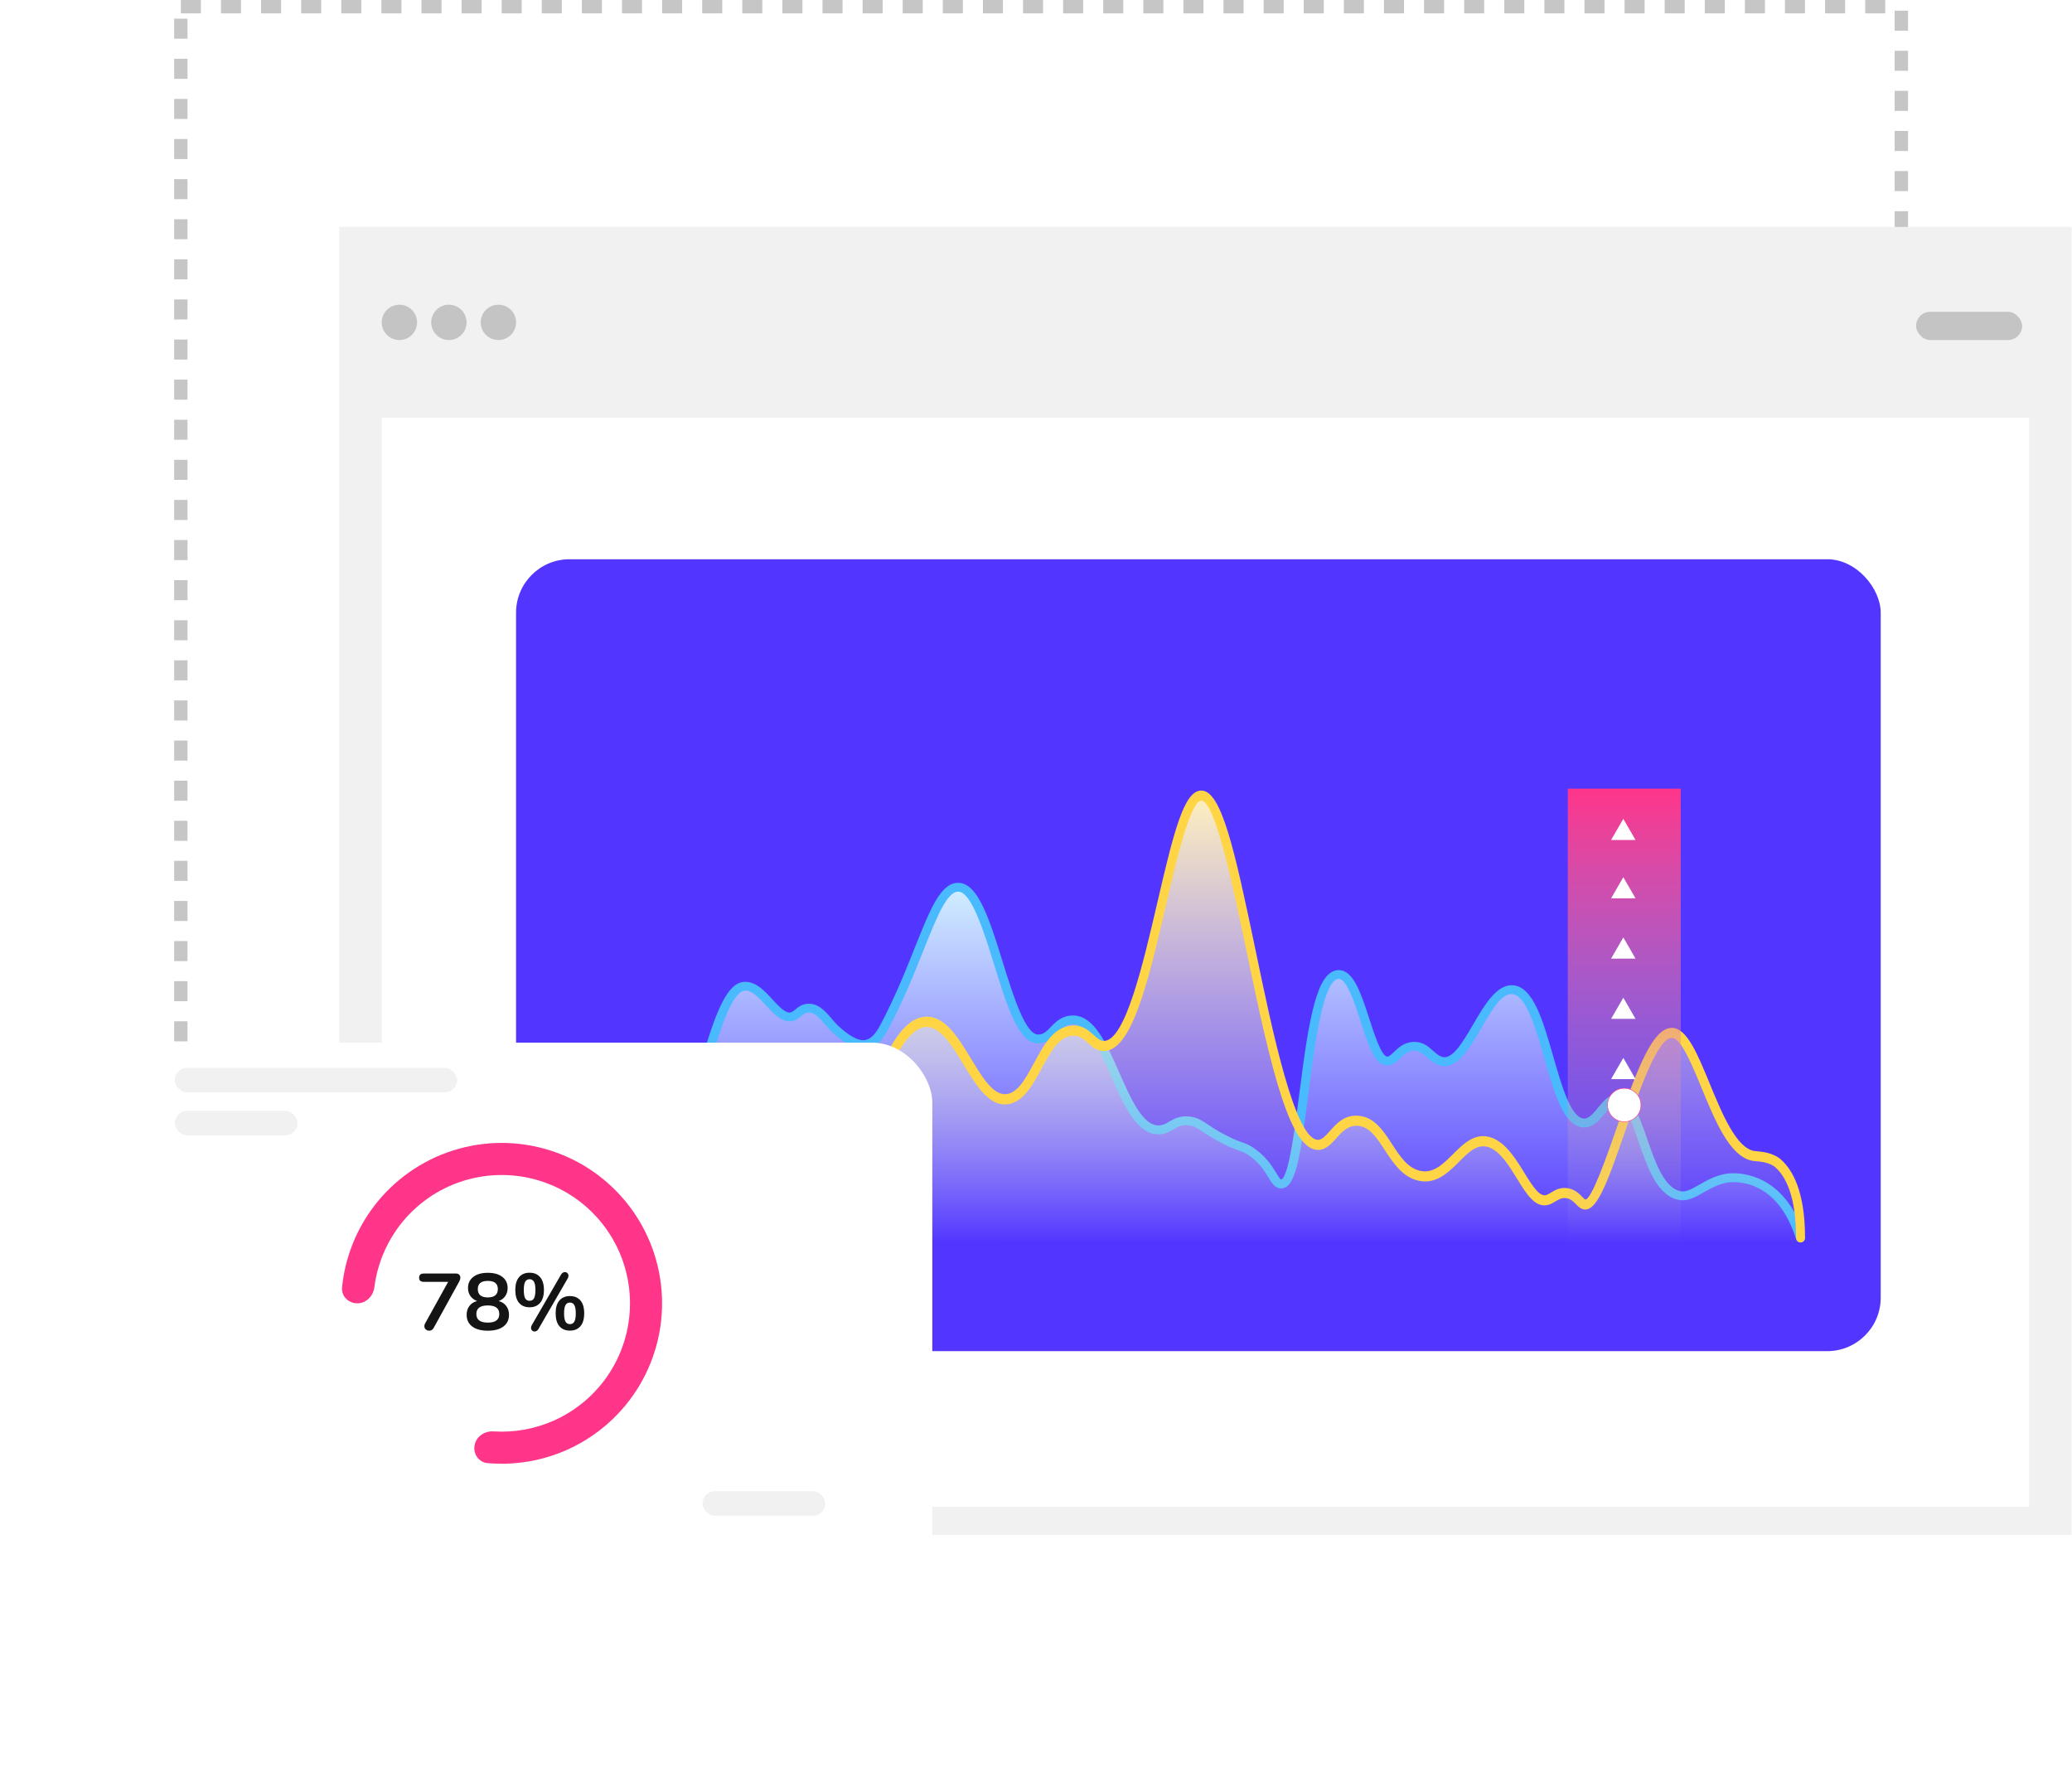<svg width="310" height="268" viewBox="0 0 310 268" fill="none" xmlns="http://www.w3.org/2000/svg">
<rect x="27.057" y="1" width="257.407" height="188.992" stroke="#C6C6C6" stroke-width="2" stroke-linejoin="round" stroke-dasharray="3 3"/>
<rect x="50.762" y="33.951" width="259.182" height="195.709" fill="#F1F1F1"/>
<rect x="57.109" y="62.514" width="246.487" height="162.914" fill="white"/>
<rect x="77.209" y="83.672" width="204.172" height="118.483" rx="8" fill="#5236FF"/>
<rect x="286.67" y="46.646" width="15.868" height="4.232" rx="2.116" fill="#C4C4C4"/>
<circle cx="59.754" cy="48.233" r="2.645" fill="#C4C4C4"/>
<circle cx="67.159" cy="48.233" r="2.645" fill="#C4C4C4"/>
<circle cx="74.565" cy="48.233" r="2.645" fill="#C4C4C4"/>
<path d="M111.875 147.72C107.818 145.241 102.015 171.948 99.62 185.611L269.634 185.892C269.54 185.564 269.296 184.822 269.071 184.484C268.93 183.357 268.226 182.23 265.831 178.85C261.662 175.356 257.896 175.985 256.534 176.737C256.065 177.018 254.675 177.835 252.872 178.85C250.393 179.526 248.74 177.441 248.224 176.314C247.801 175.563 246.534 172.849 244.843 168.004C243.491 163.158 241.275 164.388 240.336 165.609C239.96 165.938 238.871 166.877 237.519 168.004C235.152 168.567 233.622 164.858 233.152 162.933C232.166 159.693 229.884 152.509 228.645 149.692C226.955 146.875 224.654 148.237 223.715 149.27C222.353 151.382 219.376 155.974 218.362 157.439C217.348 158.904 216.156 158.895 215.686 158.707C215.263 158.519 214.137 157.89 213.01 156.876C211.883 156.2 210.662 156.594 210.193 156.876C209.817 157.205 208.869 158.031 208.08 158.707C207.094 158.566 207.094 158.707 206.53 158.144C205.742 157.693 204.23 153.167 203.572 150.96C203.338 150.209 202.586 148.199 201.459 146.171C198.417 143.579 196.53 151.852 195.966 156.312C195.403 160.35 194.248 168.821 194.135 170.398C193.994 172.37 193.29 174.342 192.726 176.314C192.022 177.723 191.459 177.159 190.754 176.737C189.515 174.145 187.327 172.37 186.388 171.807C184.744 171.149 181.092 169.553 179.627 168.426C178.162 167.299 176.575 167.675 175.964 168.004C175.542 168.332 174.33 168.99 172.866 168.99C170.837 168.99 169.297 166.079 168.781 164.623C167.983 163.027 166.245 159.496 165.682 158.144C164.978 156.453 164.132 155.045 162.442 153.214C159.766 151.382 158.076 153.636 156.808 155.045C154.977 156.172 153.85 154.904 152.864 153.214C151.737 151.861 149.765 145.326 148.92 142.227C148.544 141.194 147.371 138.17 145.68 134.339C143.314 130.62 140.656 134.48 139.623 136.874C137.37 142.18 132.665 153.129 131.876 154.481C130.89 156.172 130.327 156.312 128.637 156.312C126.834 156.425 123.754 153.073 122.439 151.382C121.969 151.054 120.861 150.509 120.185 150.96C118.608 152.763 117.368 152.181 116.945 151.664C115.725 150.49 113.002 148.058 111.875 147.72Z" fill="url(#paint0_linear_1_3185)" style="mix-blend-mode:multiply"/>
<path d="M269.374 185.893C269.084 185.893 268.82 185.712 268.73 185.429C266.39 177.978 261.818 176.863 259.305 176.863C257.591 176.863 256.167 177.68 254.906 178.394C253.699 179.085 252.566 179.729 251.359 179.556C247.994 179.07 246.497 174.704 245.164 170.849C244.184 167.999 243.177 165.054 241.78 165.102C241.309 165.117 240.728 165.832 240.175 166.515C239.349 167.528 238.415 168.682 237.018 168.682C234.025 168.682 232.592 163.688 231.077 158.404C229.798 153.937 228.337 148.864 226.224 148.731C224.582 148.605 223.013 151.424 221.58 153.889C219.757 157.014 217.87 160.241 215.276 159.362C214.514 159.103 213.96 158.608 213.47 158.176C212.835 157.611 212.309 157.164 211.493 157.203C210.622 157.25 210.069 157.776 209.488 158.333C208.917 158.883 208.264 159.511 207.329 159.386C205.624 159.158 204.726 156.378 203.583 152.861C202.712 150.16 201.515 146.462 200.291 146.462C197.932 146.462 196.608 156.865 195.737 163.743C194.54 173.149 193.85 178.049 191.519 177.798C190.712 177.703 190.276 176.997 189.777 176.165C189.215 175.238 188.444 173.966 186.839 172.859C186.24 172.451 185.959 172.349 185.451 172.176C184.952 172.003 184.281 171.775 183.056 171.155C181.577 170.409 180.652 169.789 179.972 169.341C179.11 168.768 178.684 168.478 177.886 168.376C176.843 168.242 176.28 168.572 175.618 168.957C175.092 169.263 174.493 169.616 173.659 169.695C170.185 170.017 168.171 165.439 166.23 161.011C164.552 157.203 162.819 153.253 160.524 153.253C159.454 153.253 158.873 153.85 158.211 154.541C157.504 155.271 156.714 156.104 155.308 156.104C152.397 156.104 150.71 150.662 148.75 144.365C147.235 139.482 145.349 133.405 143.362 133.405C141.666 133.405 140.133 137.26 138.183 142.143C136.822 145.551 135.135 149.799 132.84 154.094C131.942 155.782 130.908 156.7 129.674 156.897C128.214 157.14 126.545 156.339 124.44 154.376C124.105 154.062 123.769 153.677 123.434 153.277C122.617 152.319 121.828 151.408 120.921 151.487C120.486 151.518 120.223 151.746 119.878 152.029C119.479 152.358 118.98 152.767 118.209 152.806C116.83 152.837 115.705 151.636 114.617 150.443C113.61 149.343 112.567 148.205 111.505 148.205C108.857 148.205 105.537 159.307 100.403 185.335C100.321 185.712 99.967 185.948 99.605 185.877C99.242 185.806 98.997 185.461 99.069 185.1C105.437 152.806 108.258 146.894 111.496 146.894C113.156 146.894 114.463 148.315 115.605 149.571C116.485 150.537 117.438 151.526 118.136 151.495C118.445 151.479 118.644 151.33 118.998 151.031C119.415 150.686 119.941 150.246 120.803 150.183C122.427 150.066 123.506 151.322 124.459 152.445C124.758 152.798 125.057 153.151 125.357 153.434C127.107 155.059 128.441 155.774 129.438 155.609C130.228 155.475 130.944 154.785 131.634 153.497C133.892 149.265 135.57 145.056 136.913 141.672C139.226 135.901 140.75 132.085 143.362 132.085C146.337 132.085 148.052 137.597 150.038 143.981C151.535 148.794 153.394 154.785 155.308 154.785C156.088 154.785 156.551 154.353 157.231 153.638C157.966 152.877 158.873 151.934 160.524 151.934C163.699 151.934 165.522 156.088 167.463 160.485C169.223 164.473 171.028 168.596 173.532 168.376C174.058 168.329 174.466 168.093 174.929 167.818C175.654 167.394 176.552 166.868 178.058 167.064C179.174 167.206 179.827 167.646 180.725 168.25C181.405 168.705 182.258 169.279 183.664 169.985C184.807 170.558 185.414 170.77 185.895 170.935C186.43 171.124 186.866 171.265 187.61 171.783C189.451 173.047 190.349 174.524 190.939 175.497C191.174 175.882 191.528 176.471 191.673 176.486C192.798 176.18 193.769 168.603 194.404 163.586C195.819 152.445 196.998 145.143 200.3 145.143C202.513 145.143 203.656 148.7 204.88 152.468C205.588 154.659 206.658 157.964 207.52 158.082C207.792 158.114 208.091 157.847 208.554 157.391C209.189 156.787 210.051 155.954 211.429 155.884C212.826 155.813 213.652 156.543 214.387 157.195C214.822 157.58 215.23 157.941 215.729 158.114C217.28 158.64 218.877 155.884 220.428 153.23C222.142 150.293 223.947 147.263 226.324 147.412C229.39 147.6 230.841 152.672 232.383 158.043C233.635 162.408 235.05 167.355 237.027 167.355C237.771 167.355 238.46 166.507 239.132 165.683C239.876 164.764 240.647 163.814 241.735 163.775C244.084 163.688 245.2 166.805 246.452 170.425C247.658 173.919 249.019 177.876 251.568 178.245C252.312 178.355 253.201 177.845 254.244 177.248C255.577 176.486 257.237 175.536 259.314 175.536C261.636 175.536 267.333 176.463 270.027 185.037C270.136 185.39 269.936 185.759 269.582 185.869C269.51 185.885 269.437 185.893 269.374 185.893Z" fill="#49BAFD"/>
<path d="M106.1 175.751C103.395 175.976 100.559 182.512 99.48 185.752C154.461 185.799 265.437 185.893 269.493 185.893C269.493 184.202 269.212 181.432 269.071 180.258C268.93 179.742 268.536 178.343 268.085 176.878C266.958 174.173 265.174 173.403 264.423 173.357C263.859 173.263 262.479 172.99 261.465 172.652C259.774 171.976 258.037 169.084 257.38 167.722L255.971 164.201C255.032 162.088 253.013 157.581 252.45 156.454C251.605 155.045 251.323 154.904 250.337 154.482C248.421 154.031 246.158 159.083 245.266 161.665L242.731 168.567L240.9 173.92C240.148 175.657 238.533 179.272 238.082 179.836C237.519 180.54 237.237 180.399 236.533 179.695C234.955 178.23 233.622 178.427 233.152 178.709C232.965 178.803 232.364 179.075 231.462 179.413C230.335 180.089 229.115 178.474 228.645 177.582C228.035 176.549 226.476 174.089 225.124 172.511C223.433 170.539 222.307 170.821 221.602 170.821C220.363 170.821 218.456 172.511 217.658 173.357C217.47 173.591 216.616 174.371 214.7 175.61C212.785 176.85 210.428 175.094 209.489 174.061L206.531 169.976C206.202 169.6 205.291 168.68 204.277 168.004C202.023 166.595 199.91 169.131 198.783 170.539C198.22 171.666 197.14 171.572 196.671 171.385C196.389 171.291 195.516 170.596 194.276 168.567C192.811 165.863 191.318 160.492 190.755 158.144L187.515 143.777L184.557 130.395C184.322 129.221 183.599 126.085 182.585 122.93C181.317 118.986 180.613 119.268 179.768 118.986C178.078 118.986 176.622 123.493 176.106 125.747C174.979 130.536 172.584 140.734 172.021 143.213C171.57 145.58 169.955 150.115 169.204 152.087C169.157 152.228 168.725 153.045 167.372 155.186C165.4 157.721 164.555 156.454 163.006 155.186C160.301 152.594 157.747 155.045 156.808 156.595L154.273 161.384C154.038 161.712 153.343 162.651 152.442 163.778C150.075 165.469 148.169 163.919 147.512 162.933L143.004 156.172C142.629 155.702 141.596 154.482 140.469 153.355C138.779 152.369 137.652 152.932 136.807 153.355C134.271 154.2 131.172 162.651 130.045 165.187C129.144 167.215 127.698 169.694 127.087 170.68C126.993 170.774 126.524 171.272 125.397 172.511C124.27 173.751 122.768 173.497 122.157 173.216C121.829 173.028 120.664 172.371 118.636 171.244C115.819 170.539 114.129 176.033 113.143 177.3C112.016 178.568 111.593 178.005 110.607 177.441C107.508 175.329 107.367 175.751 106.1 175.751Z" fill="url(#paint1_linear_1_3185)" style="mix-blend-mode:multiply"/>
<path d="M99.727 185.884C99.645 185.884 99.554 185.866 99.472 185.831C99.128 185.672 98.965 185.24 99.11 184.86C101.623 178.105 104.063 174.82 106.576 174.82C108.281 174.82 109.415 175.677 110.331 176.365C111.093 176.939 111.538 177.257 112.019 177.134C112.844 176.931 113.325 175.862 113.887 174.635C114.495 173.293 115.185 171.774 116.564 170.953C118.224 169.972 119.548 170.802 120.709 171.535C121.453 172.003 122.161 172.454 122.986 172.507C125.889 172.719 128.139 167.65 130.307 162.741C132.657 157.425 134.879 152.41 138.381 152.127C141.347 151.88 143.334 155.2 145.276 158.396C147.072 161.363 148.768 164.171 150.855 163.65C152.433 163.253 153.531 161.222 154.692 159.067C156.134 156.383 157.631 153.611 160.398 153.443C161.976 153.337 162.902 154.193 163.655 154.873C164.244 155.412 164.634 155.739 165.152 155.739H165.161C168.336 155.739 171.003 144.286 173.144 135.085C175.62 124.383 177.153 118.326 179.703 118.282C179.712 118.282 179.721 118.282 179.73 118.282C182.733 118.282 184.683 126.953 187.867 142.255C190.344 154.193 193.746 170.538 197.193 170.538C197.202 170.538 197.211 170.538 197.211 170.538C197.81 170.529 198.345 169.919 198.971 169.222C199.914 168.162 201.066 166.829 203.08 166.926C205.557 167.023 206.936 169.134 208.26 171.173C209.449 172.992 210.564 174.705 212.397 175.156C214.411 175.65 215.853 174.211 217.386 172.683C218.974 171.103 220.779 169.301 223.247 170.246C225.342 171.05 226.785 173.399 228.064 175.474C229.461 177.743 230.386 179.094 231.375 178.785C231.584 178.714 231.801 178.582 232.055 178.432C232.672 178.052 233.443 177.593 234.577 177.778C235.648 177.955 236.265 178.599 236.718 179.067C236.872 179.226 237.063 179.421 237.145 179.456C238.061 179.747 240.601 172.427 241.826 168.895C244.982 159.783 247.278 153.787 250.117 153.787C250.144 153.787 250.181 153.787 250.208 153.787C252.403 153.884 253.963 157.672 255.769 162.061C257.628 166.582 259.742 171.694 262.409 172.198C262.482 172.206 262.591 172.215 262.736 172.233C263.561 172.304 265.276 172.445 266.473 173.504C268.106 174.953 270.057 178.14 270.057 185.151C270.057 185.566 269.757 185.893 269.385 185.893C269.013 185.893 268.714 185.557 268.714 185.151C268.714 178.741 267.045 175.915 265.639 174.67C264.759 173.893 263.325 173.778 262.636 173.725C262.436 173.708 262.282 173.699 262.182 173.672C258.808 173.045 256.64 167.774 254.544 162.688C253.129 159.244 251.514 155.341 250.153 155.279C250.144 155.279 250.126 155.279 250.117 155.279C247.985 155.279 245.155 163.456 243.087 169.434C240.311 177.443 238.768 181.593 236.736 180.886C236.364 180.754 236.074 180.454 235.793 180.171C235.412 179.783 235.031 179.376 234.369 179.27C233.688 179.156 233.226 179.438 232.699 179.756C232.4 179.933 232.092 180.127 231.747 180.233C229.742 180.869 228.39 178.67 226.957 176.33C225.805 174.449 224.499 172.312 222.82 171.677C221.097 171.023 219.799 172.312 218.303 173.814C216.67 175.438 214.81 177.284 212.125 176.63C209.793 176.056 208.405 173.937 207.181 172.065C205.938 170.149 204.858 168.507 203.044 168.436C201.665 168.392 200.812 169.31 199.932 170.29C199.17 171.147 198.39 172.03 197.238 172.048C193.047 172.092 190.262 160.445 186.561 142.608C184.556 132.975 181.825 119.792 179.739 119.792H179.73C178.079 119.818 175.974 128.878 174.432 135.483C171.828 146.679 169.361 157.257 165.143 157.257C165.133 157.257 165.133 157.257 165.124 157.257C164.108 157.248 163.401 156.613 162.784 156.056C162.094 155.429 161.496 154.9 160.452 154.961C158.411 155.085 157.159 157.407 155.835 159.862C154.583 162.193 153.286 164.595 151.145 165.134C148.16 165.875 146.128 162.511 144.151 159.262C142.427 156.418 140.658 153.505 138.472 153.646C135.741 153.867 133.591 158.723 131.514 163.429C129.146 168.772 126.706 174.317 122.896 174.025C121.771 173.946 120.855 173.363 120.047 172.86C118.877 172.118 118.169 171.73 117.199 172.295C116.201 172.886 115.638 174.123 115.094 175.323C114.441 176.763 113.77 178.246 112.318 178.608C111.257 178.873 110.404 178.237 109.578 177.619C108.735 176.983 107.864 176.33 106.576 176.33C105.514 176.33 103.301 177.513 100.352 185.451C100.244 185.708 99.99 185.884 99.727 185.884Z" fill="#FFD546"/>
<rect x="234.561" y="118" width="16.903" height="67.893" fill="url(#paint2_linear_1_3185)"/>
<path d="M242.871 158.285L244.7 161.454H241.041L242.871 158.285Z" fill="white"/>
<path d="M242.871 149.271L244.7 152.44H241.041L242.871 149.271Z" fill="white"/>
<path d="M242.871 140.255L244.7 143.425H241.041L242.871 140.255Z" fill="white"/>
<path d="M242.871 131.24L244.7 134.41H241.041L242.871 131.24Z" fill="white"/>
<path d="M242.871 122.508L244.7 125.677H241.041L242.871 122.508Z" fill="white"/>
<circle cx="243.012" cy="165.327" r="2.5" fill="white" stroke="#FF358A" stroke-width="0.071"/>
<g filter="url(#filter0_d_1_3185)">
<rect x="16.057" y="146" width="118.429" height="90.887" rx="9" fill="white"/>
</g>
<rect x="26.155" y="159.771" width="42.23" height="3.672" rx="1.836" fill="#F1F1F1"/>
<rect x="26.155" y="166.197" width="18.361" height="3.672" rx="1.836" fill="#F1F1F1"/>
<rect x="105.107" y="223.116" width="18.361" height="3.672" rx="1.836" fill="#F1F1F1"/>
<path d="M53.457 195C52.131 195 51.044 193.923 51.176 192.604C51.587 188.514 53.042 184.584 55.421 181.2C58.261 177.159 62.279 174.092 66.927 172.419C71.575 170.746 76.625 170.547 81.39 171.851C86.154 173.154 90.4 175.896 93.549 179.702C96.698 183.508 98.595 188.193 98.983 193.117C99.37 198.041 98.229 202.965 95.714 207.217C93.2 211.469 89.435 214.841 84.933 216.874C81.163 218.576 77.029 219.269 72.936 218.906C71.615 218.789 70.761 217.519 71.009 216.217C71.258 214.915 72.516 214.077 73.838 214.161C76.956 214.36 80.088 213.794 82.958 212.499C86.559 210.873 89.571 208.175 91.583 204.774C93.594 201.372 94.507 197.433 94.198 193.494C93.887 189.554 92.369 185.806 89.85 182.761C87.332 179.717 83.935 177.523 80.123 176.48C76.311 175.438 72.271 175.597 68.553 176.935C64.835 178.274 61.62 180.727 59.348 183.96C57.538 186.536 56.396 189.506 56.006 192.606C55.841 193.921 54.782 195 53.457 195Z" fill="#FF358A"/>
<path d="M68.225 190.54C68.433 190.54 68.594 190.6 68.706 190.72C68.817 190.832 68.874 190.98 68.874 191.164C68.874 191.348 68.817 191.54 68.706 191.74L64.877 198.688C64.718 198.96 64.498 199.096 64.218 199.096C64.025 199.096 63.853 199.032 63.702 198.904C63.557 198.768 63.486 198.604 63.486 198.412C63.486 198.276 63.526 198.14 63.605 198.004L67.049 191.788H63.425C62.946 191.788 62.706 191.584 62.706 191.176C62.706 190.752 62.946 190.54 63.425 190.54H68.225ZM74.605 194.656C75.101 194.792 75.481 195.04 75.745 195.4C76.017 195.76 76.153 196.2 76.153 196.72C76.153 197.464 75.873 198.048 75.313 198.472C74.753 198.888 73.977 199.096 72.985 199.096C71.993 199.096 71.217 198.888 70.657 198.472C70.097 198.048 69.817 197.464 69.817 196.72C69.817 196.2 69.953 195.76 70.225 195.4C70.497 195.032 70.881 194.784 71.377 194.656C70.953 194.496 70.621 194.248 70.381 193.912C70.141 193.568 70.021 193.168 70.021 192.712C70.021 192.008 70.285 191.452 70.813 191.044C71.341 190.636 72.065 190.432 72.985 190.432C73.905 190.432 74.629 190.636 75.157 191.044C75.685 191.452 75.949 192.008 75.949 192.712C75.949 193.176 75.829 193.58 75.589 193.924C75.349 194.268 75.021 194.512 74.605 194.656ZM72.985 191.644C71.985 191.644 71.485 192.052 71.485 192.868C71.485 193.276 71.609 193.588 71.857 193.804C72.113 194.012 72.489 194.116 72.985 194.116C73.481 194.116 73.853 194.012 74.101 193.804C74.357 193.588 74.485 193.276 74.485 192.868C74.485 192.052 73.985 191.644 72.985 191.644ZM72.985 197.884C74.129 197.884 74.701 197.456 74.701 196.6C74.701 195.744 74.129 195.316 72.985 195.316C71.841 195.316 71.269 195.744 71.269 196.6C71.269 197.456 71.841 197.884 72.985 197.884ZM80.564 198.832C80.492 198.96 80.404 199.056 80.3 199.12C80.196 199.184 80.092 199.216 79.988 199.216C79.844 199.216 79.716 199.164 79.604 199.06C79.5 198.956 79.448 198.824 79.448 198.664C79.448 198.528 79.488 198.392 79.568 198.256L83.936 190.708C84.008 190.58 84.096 190.484 84.2 190.42C84.304 190.356 84.408 190.324 84.512 190.324C84.656 190.324 84.78 190.376 84.884 190.48C84.996 190.584 85.052 190.716 85.052 190.876C85.052 191.012 85.012 191.148 84.932 191.284L80.564 198.832ZM79.232 195.592C78.56 195.592 78.036 195.372 77.66 194.932C77.284 194.492 77.096 193.848 77.096 193C77.096 192.16 77.284 191.52 77.66 191.08C78.036 190.64 78.56 190.42 79.232 190.42C79.904 190.42 80.428 190.64 80.804 191.08C81.188 191.52 81.38 192.16 81.38 193C81.38 193.848 81.188 194.492 80.804 194.932C80.428 195.372 79.904 195.592 79.232 195.592ZM79.232 194.62C79.536 194.62 79.756 194.496 79.892 194.248C80.036 193.992 80.108 193.576 80.108 193C80.108 192.44 80.036 192.032 79.892 191.776C79.748 191.52 79.528 191.392 79.232 191.392C78.936 191.392 78.716 191.52 78.572 191.776C78.436 192.024 78.368 192.432 78.368 193C78.368 193.576 78.436 193.992 78.572 194.248C78.716 194.496 78.936 194.62 79.232 194.62ZM85.268 199.084C84.596 199.084 84.072 198.864 83.696 198.424C83.32 197.984 83.132 197.336 83.132 196.48C83.132 195.64 83.32 195.004 83.696 194.572C84.08 194.132 84.604 193.912 85.268 193.912C85.94 193.912 86.464 194.132 86.84 194.572C87.216 195.012 87.404 195.652 87.404 196.492C87.404 197.34 87.216 197.984 86.84 198.424C86.464 198.864 85.94 199.084 85.268 199.084ZM85.268 198.112C85.564 198.112 85.784 197.988 85.928 197.74C86.072 197.484 86.144 197.068 86.144 196.492C86.144 195.932 86.072 195.524 85.928 195.268C85.784 195.012 85.564 194.884 85.268 194.884C84.972 194.884 84.752 195.012 84.608 195.268C84.464 195.524 84.392 195.932 84.392 196.492C84.392 197.068 84.464 197.484 84.608 197.74C84.752 197.988 84.972 198.112 85.268 198.112Z" fill="#141414"/>
<defs>
<filter id="filter0_d_1_3185" x="0.057" y="135" width="160.429" height="132.887" filterUnits="userSpaceOnUse" color-interpolation-filters="sRGB">
<feFlood flood-opacity="0" result="BackgroundImageFix"/>
<feColorMatrix in="SourceAlpha" type="matrix" values="0 0 0 0 0 0 0 0 0 0 0 0 0 0 0 0 0 0 127 0" result="hardAlpha"/>
<feOffset dx="5" dy="10"/>
<feGaussianBlur stdDeviation="10.5"/>
<feComposite in2="hardAlpha" operator="out"/>
<feColorMatrix type="matrix" values="0 0 0 0 0.7 0 0 0 0 0.7 0 0 0 0 0.7 0 0 0 0.25 0"/>
<feBlend mode="normal" in2="BackgroundImageFix" result="effect1_dropShadow_1_3185"/>
<feBlend mode="normal" in="SourceGraphic" in2="effect1_dropShadow_1_3185" result="shape"/>
</filter>
<linearGradient id="paint0_linear_1_3185" x1="184.627" y1="132.794" x2="184.627" y2="185.892" gradientUnits="userSpaceOnUse">
<stop stop-color="#D1EEFF"/>
<stop offset="1" stop-color="#D3EFFF" stop-opacity="0"/>
</linearGradient>
<linearGradient id="paint1_linear_1_3185" x1="184.486" y1="118.986" x2="184.486" y2="185.893" gradientUnits="userSpaceOnUse">
<stop stop-color="#FFF0BE"/>
<stop offset="1" stop-color="#FFF8DE" stop-opacity="0"/>
</linearGradient>
<linearGradient id="paint2_linear_1_3185" x1="243.012" y1="118" x2="243.012" y2="185.893" gradientUnits="userSpaceOnUse">
<stop stop-color="#FF358A"/>
<stop offset="1" stop-color="#C4C4C4" stop-opacity="0"/>
</linearGradient>
</defs>
</svg>
